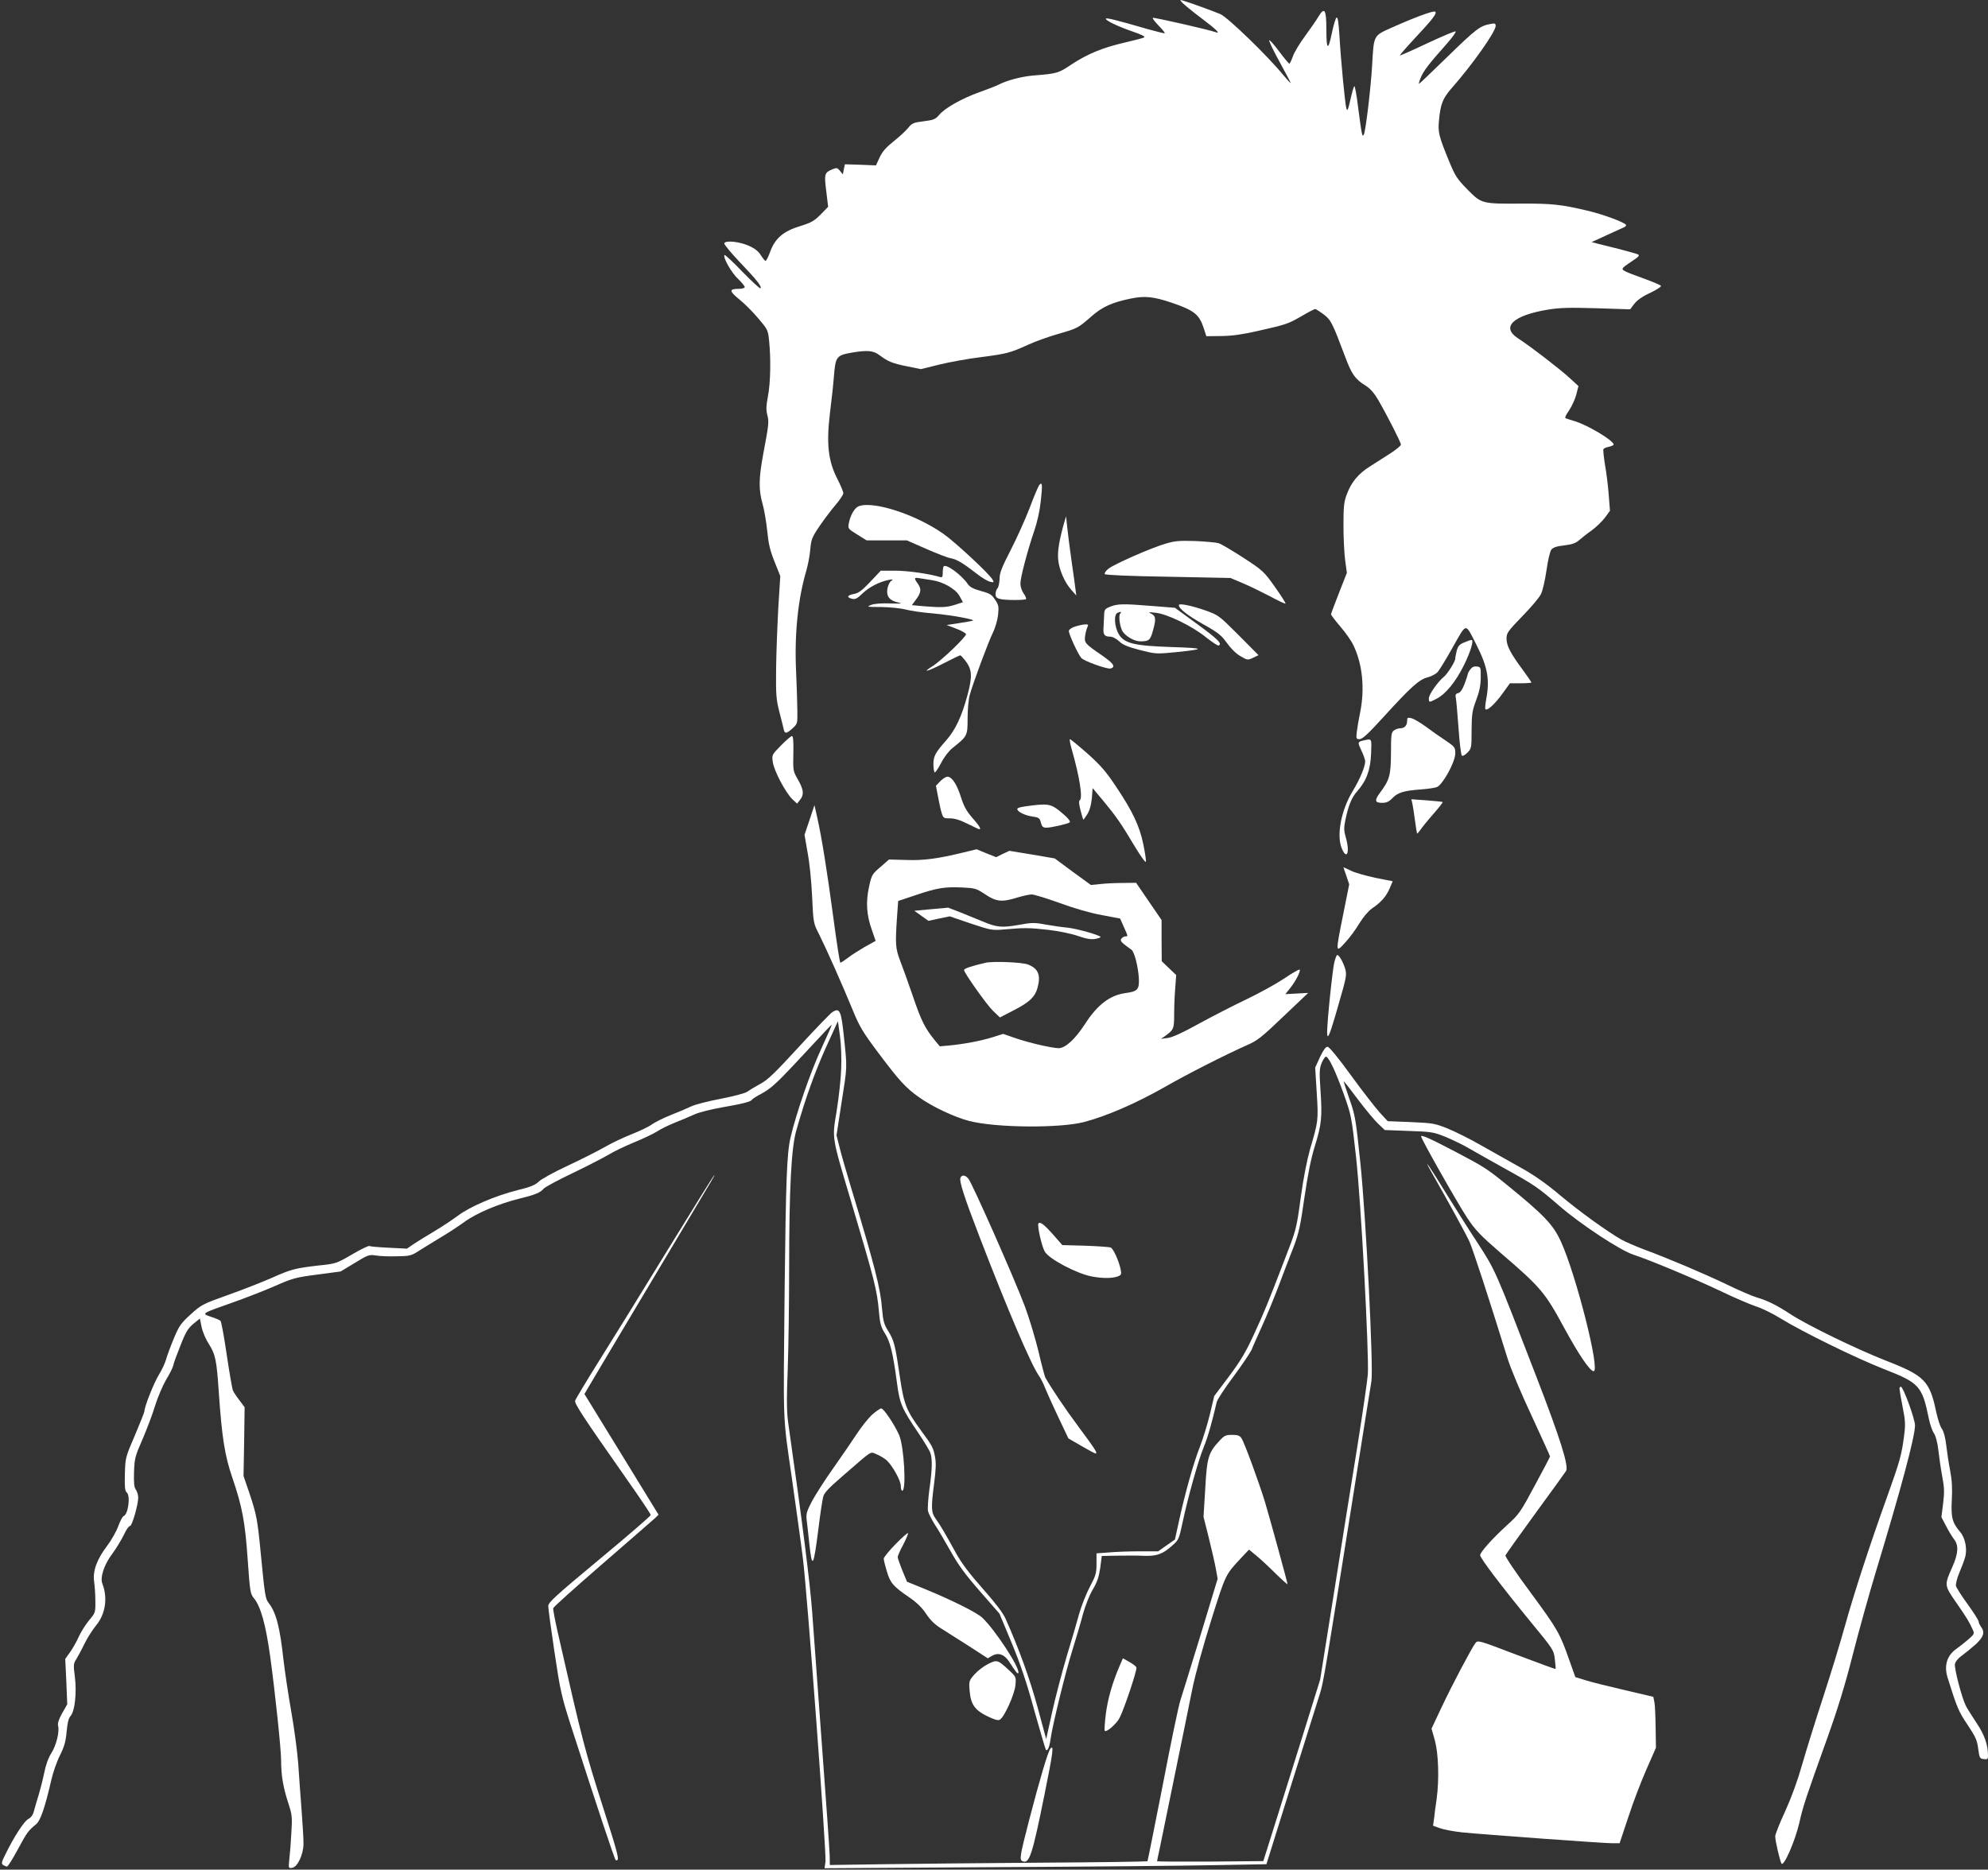 <?xml version="1.0" standalone="no"?>
<!DOCTYPE svg PUBLIC "-//W3C//DTD SVG 20010904//EN"
 "http://www.w3.org/TR/2001/REC-SVG-20010904/DTD/svg10.dtd">
<svg version="1.0" xmlns="http://www.w3.org/2000/svg"
 width="1280pt" height="1204pt" viewBox="0 0 1280 1204"
 preserveAspectRatio="xMidYMid meet">
<rect x="0" y="0" width="1280" height="1204" fill="#333333" stroke="none"/>
<g transform="translate(0,1204) scale(0.1,-0.1)"
fill="#ffffff" stroke="none">
<path d="M7613 12022 c10 -11 65 -56 122 -99 95 -71 128 -104 91 -90 -39 15
-399 97 -404 92 -3 -3 14 -25 38 -50 24 -25 42 -46 39 -49 -2 -2 -49 10 -104
25 -214 62 -275 77 -275 68 0 -12 81 -51 178 -84 53 -18 78 -31 69 -36 -7 -4
-64 -19 -125 -33 -140 -32 -240 -73 -343 -141 -84 -56 -91 -59 -243 -71 -76
-6 -172 -31 -228 -60 -15 -8 -70 -29 -123 -48 -112 -40 -222 -102 -259 -147
-23 -27 -35 -32 -99 -40 -65 -8 -75 -12 -100 -43 -16 -20 -58 -58 -93 -86 -48
-38 -72 -65 -90 -103 l-24 -52 -100 4 -100 3 -7 -33 -6 -32 -19 23 c-16 20
-21 21 -48 10 -52 -22 -54 -30 -40 -141 l12 -101 -48 -49 c-41 -42 -61 -53
-132 -75 -107 -32 -162 -79 -193 -165 -12 -33 -25 -59 -30 -59 -4 0 -17 16
-30 36 -15 25 -39 44 -77 61 -59 27 -152 37 -159 16 -2 -6 43 -61 101 -122
109 -114 143 -157 132 -168 -3 -3 -55 45 -116 107 -60 63 -112 111 -115 108
-13 -13 45 -116 89 -156 25 -24 44 -48 41 -53 -4 -5 -21 -9 -38 -9 -64 0 -63
-14 2 -67 34 -27 89 -82 123 -123 60 -70 63 -75 70 -144 12 -120 9 -270 -7
-355 -12 -63 -13 -90 -5 -122 12 -45 11 -58 -26 -254 -29 -157 -30 -229 -4
-320 11 -39 24 -117 30 -175 8 -82 18 -125 47 -197 l37 -93 -13 -207 c-6 -115
-13 -291 -14 -393 -2 -163 1 -195 20 -270 12 -47 25 -97 28 -112 7 -35 17 -35
57 1 32 29 33 31 32 108 0 43 -4 157 -8 253 -12 241 11 469 65 653 11 38 23
100 26 139 6 65 11 78 61 152 31 45 77 106 104 137 26 31 48 64 48 73 0 9 -18
52 -40 95 -58 114 -70 226 -46 423 10 79 22 188 26 243 10 118 17 127 113 144
101 17 139 14 178 -15 56 -42 84 -54 179 -73 l90 -18 117 29 c65 16 185 38
268 48 169 22 187 27 305 80 47 22 135 53 195 70 124 36 126 37 214 114 70 61
130 88 250 113 91 19 147 13 261 -25 148 -50 181 -76 210 -164 l17 -53 99 1
c70 1 138 11 234 33 184 42 191 44 280 95 44 26 83 46 88 46 5 0 29 -16 54
-34 48 -37 56 -53 140 -276 41 -110 63 -142 133 -185 28 -18 54 -48 78 -89 59
-102 147 -275 147 -289 0 -7 -30 -32 -67 -56 -38 -24 -97 -62 -133 -85 -75
-47 -120 -102 -149 -181 -18 -47 -21 -78 -21 -199 0 -78 5 -179 11 -224 l11
-81 -51 -130 c-28 -71 -51 -133 -51 -137 0 -5 27 -40 60 -79 33 -38 71 -92 84
-120 59 -123 74 -279 44 -430 -9 -44 -19 -101 -22 -127 -5 -45 -4 -48 18 -48
18 0 57 36 155 144 175 192 229 241 283 254 24 6 53 22 64 34 12 13 56 85 99
162 90 159 78 157 150 16 74 -146 88 -226 64 -354 -6 -32 -8 -60 -5 -63 12
-12 60 32 108 98 l50 69 69 0 c38 0 69 2 69 5 0 3 -24 38 -53 78 -82 110 -107
159 -107 204 0 36 7 47 101 144 56 57 110 121 120 142 11 20 27 90 36 153 10
69 23 124 32 135 11 14 36 22 84 27 51 6 74 15 95 34 15 13 51 42 81 63 29 21
67 58 85 82 l32 44 -8 102 c-4 56 -15 143 -24 194 -8 51 -13 96 -10 101 3 5
19 12 36 15 16 4 30 10 30 14 -2 27 -169 127 -255 152 -22 7 -46 14 -53 17 -9
2 -2 19 22 53 18 28 39 74 46 103 l13 52 -59 54 c-62 57 -260 209 -331 254
-110 72 -31 147 193 184 81 13 139 14 314 9 l216 -7 27 36 c18 23 53 48 104
71 43 21 72 40 67 45 -5 5 -52 25 -104 44 -138 50 -152 57 -139 72 6 7 33 27
61 45 36 23 46 34 36 40 -7 4 -61 19 -118 34 -58 14 -122 31 -144 36 l-38 10
98 45 c55 25 105 48 112 51 6 3 12 9 12 13 0 15 -148 70 -252 94 -170 40 -225
45 -413 45 -264 -2 -265 -2 -356 90 -67 68 -79 87 -116 176 -70 170 -75 192
-68 270 10 105 24 140 78 203 138 156 287 368 287 405 0 17 -5 18 -37 12 -64
-12 -91 -33 -274 -211 -98 -96 -180 -174 -183 -174 -2 0 2 17 11 38 16 43 56
94 162 213 41 46 69 85 63 87 -6 2 -89 -33 -183 -77 -95 -45 -174 -80 -176
-78 -1 2 42 52 96 110 117 125 146 163 131 172 -12 7 -127 -35 -277 -102 -121
-54 -117 -47 -128 -238 -8 -144 -42 -432 -54 -452 -10 -19 -13 -4 -37 179 -9
75 -20 135 -24 133 -4 -2 -15 -41 -25 -86 -15 -66 -20 -77 -26 -58 -9 30 -36
313 -45 472 -5 78 -10 117 -18 114 -6 -2 -20 -48 -31 -102 -24 -115 -35 -108
-35 25 0 129 -12 148 -51 83 -12 -21 -51 -77 -86 -125 -35 -47 -71 -107 -79
-132 -9 -25 -19 -46 -22 -46 -4 0 -34 36 -67 80 -33 44 -61 76 -63 70 -2 -6
28 -68 67 -139 39 -71 71 -132 71 -135 0 -4 -23 21 -52 56 -99 121 -354 367
-400 387 -48 20 -199 75 -238 86 -25 8 -25 7 -7 -13z"/>
<path d="M6692 8917 c-7 -8 -35 -74 -62 -147 -28 -73 -83 -195 -122 -271 -58
-113 -72 -148 -72 -186 -1 -27 -7 -54 -13 -61 -7 -7 -13 -24 -13 -38 0 -17 7
-26 28 -31 33 -9 159 -9 168 -1 3 4 -3 20 -15 36 -12 17 -21 45 -21 64 0 39
46 214 90 342 18 52 35 129 41 187 12 108 10 129 -9 106z"/>
<path d="M5529 8780 c-27 -11 -54 -57 -64 -111 -6 -33 -4 -35 54 -71 l61 -38
129 0 130 0 123 -54 c68 -30 140 -58 160 -61 39 -7 80 -32 170 -102 29 -23 66
-45 82 -49 26 -6 27 -5 17 13 -17 34 -241 242 -315 294 -178 126 -453 215
-547 179z"/>
<path d="M6852 8675 c-31 -110 -44 -184 -39 -237 6 -66 41 -148 86 -198 l31
-35 -6 45 c-3 25 -14 106 -25 180 -10 74 -23 169 -27 210 l-8 75 -12 -40z"/>
<path d="M7505 8539 c-91 -26 -332 -132 -369 -162 -16 -13 -26 -28 -23 -34 4
-6 155 -13 408 -17 l401 -8 81 -34 c45 -19 124 -58 176 -85 51 -28 95 -48 98
-46 2 3 -28 51 -68 107 -71 100 -76 105 -203 188 -71 46 -143 89 -160 94 -17
5 -85 11 -151 14 -100 3 -131 1 -190 -17z"/>
<path d="M6076 8393 c-3 -4 -6 -22 -6 -40 0 -28 -3 -33 -17 -29 -74 22 -204
40 -285 41 l-97 0 -68 -72 c-53 -56 -76 -73 -105 -78 -44 -8 -49 -22 -12 -31
21 -5 33 1 67 34 43 41 105 74 167 87 31 6 33 5 17 -7 -10 -7 -21 -32 -24 -53
-6 -48 16 -74 75 -86 26 -6 10 -7 -53 -5 -58 2 -103 -1 -125 -9 -33 -13 -29
-14 65 -14 55 -1 125 -8 155 -16 30 -8 109 -20 175 -25 121 -11 280 -40 258
-47 -6 -2 -47 -10 -90 -16 l-78 -12 63 -24 c34 -13 62 -29 62 -35 0 -18 -160
-171 -214 -205 -76 -47 -36 -37 73 19 54 28 100 50 104 50 3 0 18 -16 33 -35
43 -57 46 -100 13 -222 -36 -135 -77 -223 -137 -291 -71 -80 -82 -102 -82
-154 0 -26 4 -49 8 -52 4 -2 23 25 41 60 20 39 50 78 74 97 96 77 97 78 97
191 0 55 6 124 14 151 21 77 121 345 149 401 14 28 29 78 33 112 6 56 4 66
-19 100 -21 33 -34 41 -91 56 -48 13 -72 26 -84 44 -40 59 -139 132 -156 115z
m-76 -89 c74 -11 152 -56 178 -102 l22 -40 -49 -16 c-55 -18 -90 -19 -204 -10
l-76 7 23 31 c37 48 40 72 17 105 -28 39 -27 44 12 37 17 -3 52 -8 77 -12z"/>
<path d="M7148 8133 c-35 -14 -38 -19 -39 -57 -1 -22 -3 -59 -4 -81 -3 -43 7
-55 45 -55 13 0 38 -13 55 -29 23 -23 54 -36 134 -57 103 -26 105 -26 230 -14
195 20 192 26 -19 33 -246 8 -310 23 -346 82 -29 48 -34 129 -8 139 23 9 28 7
16 -6 -11 -14 -2 -81 14 -111 19 -33 77 -67 115 -67 58 0 66 7 84 75 20 71 16
91 -17 105 -17 8 -9 9 32 4 74 -7 235 -85 325 -158 39 -31 75 -54 80 -53 28 9
-2 40 -135 137 l-145 106 -150 12 c-184 15 -220 14 -267 -5z"/>
<path d="M7590 8143 c1 -23 56 -66 157 -123 98 -55 118 -72 153 -121 24 -34
58 -68 86 -84 46 -27 47 -27 82 -11 l35 17 -128 129 c-127 127 -130 129 -214
159 -92 32 -171 48 -171 34z"/>
<path d="M6925 8006 c-23 -6 -41 -19 -43 -28 -3 -16 57 -148 80 -175 16 -20
168 -74 189 -68 34 11 20 32 -58 86 -108 74 -113 80 -106 126 3 21 10 46 15
56 7 14 4 17 -14 16 -13 0 -41 -6 -63 -13z"/>
<path d="M9428 7903 c-30 -12 -40 -23 -48 -51 -5 -21 -10 -44 -10 -53 0 -19
-50 -99 -75 -119 -38 -31 -95 -113 -95 -136 0 -29 1 -29 49 -4 58 29 124 110
175 213 45 90 68 168 50 166 -5 0 -26 -7 -46 -16z"/>
<path d="M9466 7728 c-9 -12 -16 -26 -16 -30 0 -4 -9 -32 -20 -62 -14 -36 -27
-56 -41 -59 -17 -5 -20 -11 -15 -34 3 -15 10 -102 17 -193 6 -91 16 -169 21
-175 5 -6 19 1 36 18 26 27 27 30 27 145 1 104 4 125 29 192 21 55 29 94 30
145 1 69 0 70 -26 73 -18 2 -31 -4 -42 -20z"/>
<path d="M9060 7398 c0 -30 -17 -48 -45 -48 -12 0 -30 -6 -40 -14 -17 -12 -19
-28 -19 -147 -1 -144 -9 -171 -72 -256 -35 -47 -32 -63 14 -63 29 0 45 7 67
30 34 36 73 48 180 56 44 3 92 10 106 15 38 15 119 162 119 217 0 39 -3 43
-62 83 -35 23 -92 63 -128 90 -36 26 -78 51 -93 54 -24 6 -27 4 -27 -17z"/>
<path d="M5028 7239 c-59 -60 -59 -61 -52 -107 7 -55 83 -198 126 -239 l30
-28 19 24 c27 33 24 65 -13 130 -32 55 -32 58 -30 168 2 79 -1 113 -9 113 -6
0 -38 -27 -71 -61z"/>
<path d="M6901 7213 c50 -175 72 -314 51 -327 -7 -4 -5 -25 5 -64 8 -31 16
-58 18 -60 1 -2 13 14 26 35 15 25 25 60 29 103 l5 65 71 -85 c83 -101 109
-138 200 -290 38 -63 70 -108 72 -99 2 9 -6 60 -17 114 -24 116 -69 212 -179
375 -61 92 -98 134 -181 208 -57 50 -108 92 -112 92 -4 0 1 -30 12 -67z"/>
<path d="M8785 7273 c-45 -10 -45 -11 -20 -65 14 -29 25 -61 25 -70 0 -35 -34
-116 -82 -195 -72 -119 -103 -279 -70 -363 33 -83 55 -31 28 64 -13 44 -14 65
-5 108 19 97 42 153 77 192 60 67 86 138 90 244 4 97 5 96 -43 85z"/>
<path d="M6056 7011 l-30 -31 13 -67 c7 -38 17 -85 23 -105 11 -36 13 -38 55
-38 30 0 65 -11 113 -35 38 -19 72 -35 75 -35 14 0 1 22 -44 73 -37 42 -55 75
-72 128 -26 84 -57 133 -85 137 -11 2 -31 -10 -48 -27z"/>
<path d="M9093 6869 c3 -13 11 -62 17 -109 6 -47 13 -86 14 -88 2 -1 11 9 20
22 9 14 46 60 82 101 37 42 65 78 63 80 -2 2 -49 7 -103 11 l-99 7 6 -24z"/>
<path d="M6645 6853 c-69 -8 -95 -14 -95 -23 0 -17 48 -41 96 -48 43 -6 49
-10 56 -40 7 -26 13 -32 36 -32 31 0 140 25 149 34 8 8 -14 33 -70 78 -50 39
-73 43 -172 31z"/>
<path d="M5212 6759 l-32 -95 20 -115 c12 -62 25 -190 29 -284 8 -170 8 -170
46 -244 46 -92 150 -326 216 -487 43 -105 65 -142 165 -275 133 -177 175 -224
260 -284 82 -60 233 -131 326 -154 171 -44 579 -47 736 -7 146 38 337 121 525
228 143 82 387 206 527 268 67 29 95 52 234 185 l159 151 -73 -4 -74 -4 31 39
c36 45 69 110 61 119 -4 3 -48 -22 -99 -57 -51 -34 -161 -95 -245 -135 -84
-40 -222 -111 -306 -157 -101 -56 -168 -87 -198 -91 l-45 -6 25 17 c57 41 60
48 60 141 0 48 3 124 7 170 l6 83 -46 44 -47 45 -1 132 0 133 -82 120 -82 120
-85 -1 c-47 0 -112 -3 -146 -7 l-60 -6 -117 85 -116 86 -146 25 -146 24 -43
-20 -42 -21 -63 25 -63 26 -82 -20 c-169 -41 -258 -53 -371 -49 l-111 3 -55
-48 c-55 -47 -57 -51 -74 -130 -21 -98 -16 -178 19 -277 l24 -69 -67 -37 c-36
-21 -86 -52 -110 -71 -24 -18 -47 -33 -50 -33 -4 0 -24 129 -45 288 -41 306
-75 518 -104 647 l-18 80 -32 -96z m1131 -478 c71 -48 107 -52 207 -21 36 11
78 20 93 20 15 0 96 -25 180 -55 94 -35 197 -64 271 -78 l118 -22 24 -54 c28
-63 28 -61 10 -61 -7 0 -19 -6 -25 -14 -9 -11 -5 -19 17 -37 16 -13 37 -28 46
-34 20 -12 46 -116 49 -193 2 -64 -10 -77 -86 -87 -101 -14 -181 -75 -261
-199 -64 -99 -127 -156 -170 -156 -45 1 -189 34 -279 65 l-78 27 -70 -22 c-74
-23 -184 -44 -281 -53 l-57 -5 -34 41 c-62 77 -86 124 -140 284 -30 87 -67
190 -82 228 -29 77 -31 105 -20 271 l8 112 111 37 c138 47 188 55 300 50 84
-4 91 -6 149 -44z"/>
<path d="M5996 6185 l-109 -10 46 -33 45 -32 69 15 68 14 135 -46 c132 -44
137 -45 220 -38 126 11 154 11 280 -3 67 -8 146 -24 190 -39 57 -20 85 -24
114 -19 21 4 35 10 32 13 -14 14 -155 53 -211 59 -33 3 -97 12 -142 20 -74 14
-91 13 -174 -2 -106 -19 -142 -16 -229 21 -36 15 -101 41 -145 59 l-80 31
-109 -10z"/>
<path d="M6345 5840 c-91 -21 -140 -38 -138 -47 4 -23 146 -223 186 -262 l45
-43 91 47 c99 51 135 85 151 143 23 82 5 126 -62 151 -39 15 -225 22 -273 11z"/>
<path d="M8650 6455 c0 -1 8 -26 19 -56 l18 -54 -38 -190 c-51 -254 -51 -254
12 -185 28 30 69 86 91 123 25 41 57 79 82 97 59 40 92 78 114 130 l19 45
-111 22 c-61 13 -132 33 -158 46 -27 13 -48 23 -48 22z"/>
<path d="M8590 5838 c-6 -29 -20 -145 -31 -257 -27 -284 -19 -285 61 -4 50
172 52 186 41 225 -14 45 -39 88 -51 88 -5 0 -13 -24 -20 -52z"/>
<path d="M5359 5522 c-13 -8 -109 -108 -214 -222 -154 -168 -201 -214 -250
-240 -33 -18 -71 -41 -85 -51 -15 -10 -89 -29 -170 -45 -80 -15 -165 -37 -190
-49 -25 -12 -83 -37 -130 -55 -47 -19 -102 -46 -123 -61 -20 -15 -79 -43 -130
-63 -50 -20 -128 -56 -172 -82 -44 -25 -152 -80 -240 -121 -88 -41 -172 -87
-187 -103 -22 -21 -52 -34 -135 -54 -143 -36 -307 -106 -385 -165 -35 -26
-103 -71 -153 -101 -49 -29 -109 -66 -133 -82 l-42 -29 -117 6 c-64 3 -120 8
-125 11 -5 3 -55 -21 -111 -54 -100 -58 -104 -60 -212 -71 -149 -17 -180 -24
-298 -77 -56 -25 -182 -75 -280 -110 -174 -62 -181 -66 -249 -128 -64 -58 -75
-74 -110 -158 -21 -51 -43 -111 -49 -133 -6 -22 -26 -66 -46 -98 -33 -54 -93
-206 -93 -234 0 -7 -28 -77 -61 -155 -61 -142 -62 -144 -65 -250 -2 -83 0
-109 12 -119 25 -21 10 -141 -20 -152 -7 -3 -23 -33 -35 -66 -12 -34 -45 -91
-72 -127 -65 -85 -93 -161 -83 -229 4 -27 8 -84 8 -125 1 -75 0 -76 -41 -125
-23 -28 -53 -76 -67 -107 -14 -32 -39 -76 -56 -99 l-30 -42 7 -146 6 -146 -33
-58 c-22 -39 -30 -65 -26 -81 10 -39 -12 -126 -43 -175 -19 -29 -36 -76 -46
-126 -9 -44 -25 -107 -35 -140 -10 -33 -24 -79 -30 -102 -7 -30 -19 -47 -38
-57 -27 -14 -93 -116 -148 -229 -25 -49 -26 -59 -14 -67 8 -5 20 -10 25 -10 6
0 37 50 70 111 60 111 66 119 117 161 29 24 57 106 99 288 11 47 35 117 55
156 28 56 37 88 43 152 5 56 12 87 25 101 28 30 41 152 28 253 -10 76 -9 86 9
113 10 17 35 62 53 100 19 39 53 91 74 117 61 73 77 177 41 270 -16 40 12 125
66 195 24 33 57 87 73 120 15 33 33 58 39 56 12 -4 53 137 53 183 0 16 -7 39
-15 51 -12 16 -14 44 -12 115 3 86 7 101 54 208 27 63 65 162 82 219 18 57 50
131 70 165 21 34 42 75 46 91 3 17 25 76 48 133 33 85 48 108 82 137 l42 34
11 -54 c6 -31 27 -80 48 -112 41 -65 49 -102 63 -313 20 -287 38 -404 87 -546
64 -188 82 -284 99 -529 14 -204 17 -219 39 -246 44 -52 77 -169 106 -379 31
-225 70 -596 70 -666 0 -98 13 -174 47 -278 24 -73 25 -88 19 -188 -3 -60 -9
-136 -13 -169 -6 -60 -6 -61 18 -57 34 4 72 84 73 152 1 28 -5 125 -12 216 -7
91 -17 228 -22 305 -6 78 -26 228 -45 335 -19 107 -41 257 -50 333 -23 210
-47 302 -95 364 -21 27 -25 49 -50 309 -22 228 -27 258 -76 404 l-36 105 4
222 3 221 -33 44 c-18 23 -37 52 -42 63 -5 11 -23 115 -40 230 -17 116 -35
214 -40 219 -5 5 -32 17 -61 26 -64 22 -66 20 144 94 85 30 207 78 271 106
108 48 130 54 268 72 l151 20 91 55 c85 52 93 55 136 48 25 -4 86 -7 135 -5
86 1 93 3 150 40 33 21 96 59 140 86 44 26 109 69 145 95 78 57 221 117 350
149 103 25 139 39 161 66 8 9 92 55 187 100 96 46 200 100 232 119 31 19 105
55 164 79 59 24 125 56 147 70 21 14 71 39 111 55 40 16 98 40 128 54 30 14
111 34 180 46 133 23 187 37 192 50 2 4 31 23 66 41 50 27 92 64 200 179 226
243 243 261 247 261 2 0 -28 -68 -66 -151 -70 -150 -164 -423 -199 -574 -24
-103 -30 -276 -38 -974 -9 -899 -13 -807 46 -1216 28 -198 61 -434 72 -525 28
-226 152 -1895 145 -1948 l-6 -43 1088 7 c598 3 1239 9 1423 13 l334 6 161
515 c89 283 172 547 184 585 22 70 34 141 221 1320 56 352 105 663 110 690 14
87 -35 1059 -71 1405 -30 290 -34 310 -71 414 -21 60 -37 110 -36 112 2 1 43
-51 92 -117 49 -65 108 -136 131 -157 l41 -39 155 -6 c149 -5 159 -7 241 -40
46 -20 109 -50 139 -68 30 -17 135 -77 234 -132 195 -108 212 -119 358 -245
138 -119 391 -285 472 -311 105 -34 399 -157 565 -236 85 -41 186 -84 224 -97
39 -12 108 -46 155 -75 142 -88 493 -260 670 -329 231 -90 247 -109 291 -324
8 -36 22 -76 32 -90 11 -16 22 -56 28 -106 5 -45 16 -121 25 -170 14 -74 15
-102 6 -176 l-11 -88 30 -57 c16 -32 40 -70 51 -85 31 -38 28 -91 -9 -175 -54
-122 -55 -120 24 -234 69 -100 81 -119 105 -172 13 -27 11 -30 -26 -63 -22
-19 -59 -48 -81 -64 -59 -42 -78 -108 -54 -184 61 -195 71 -218 129 -304 52
-78 61 -99 68 -154 8 -59 10 -63 36 -66 23 -3 27 0 27 21 0 71 -22 135 -74
212 -29 44 -61 94 -69 111 -26 52 -75 240 -70 268 4 17 21 38 47 56 22 16 62
49 89 73 50 48 58 76 32 111 -8 11 -15 26 -15 33 0 8 -32 58 -70 111 -39 53
-73 107 -76 118 -3 13 6 49 21 85 15 35 32 80 37 99 16 52 2 125 -30 163 -52
61 -61 93 -55 209 4 76 1 128 -11 189 -9 46 -20 119 -25 163 -6 50 -16 88 -28
105 -11 14 -27 64 -37 111 -41 196 -75 231 -316 325 -195 76 -511 230 -620
301 -92 60 -148 88 -219 109 -30 9 -116 46 -190 82 -150 72 -381 170 -536 227
-55 21 -120 49 -145 63 -94 54 -270 181 -394 285 -89 75 -168 131 -255 179
-69 39 -184 104 -256 144 -71 41 -168 89 -215 108 -80 32 -94 35 -235 41
l-150 6 -50 54 c-27 30 -111 137 -185 239 -83 115 -142 186 -152 186 -12 1
-27 -20 -49 -66 l-31 -68 10 -163 c11 -177 10 -183 -43 -362 -20 -71 -43 -188
-59 -305 -30 -217 -28 -208 -108 -415 -109 -284 -126 -324 -192 -468 -52 -114
-84 -169 -161 -273 l-97 -129 -28 -118 c-16 -65 -45 -159 -64 -208 -40 -100
-96 -300 -135 -479 l-26 -119 -54 -38 -54 -38 -116 0 c-64 0 -153 -3 -198 -7
l-83 -6 0 -68 c0 -60 -5 -76 -42 -146 -23 -43 -54 -121 -69 -173 -14 -52 -51
-178 -82 -280 -30 -102 -72 -262 -93 -357 l-38 -172 -56 207 c-50 182 -118
372 -206 569 -15 35 -67 103 -146 192 -87 98 -138 166 -173 230 -68 124 -101
180 -130 220 -30 41 -31 71 -10 232 11 86 13 129 5 169 -11 57 -17 69 -87 164
-97 132 -113 171 -139 349 -30 206 -37 234 -76 297 -27 43 -32 64 -39 143 -10
131 -46 272 -203 792 -25 83 -56 189 -68 237 l-22 87 32 208 c38 240 37 221
16 424 -18 172 -27 192 -75 161z m57 -367 c-2 -66 -16 -187 -29 -269 -30 -180
-34 -158 92 -580 151 -507 169 -578 180 -712 7 -78 13 -100 39 -141 34 -53 52
-129 77 -316 17 -135 32 -169 136 -322 37 -55 72 -113 78 -128 15 -39 14 -107
-5 -238 -8 -61 -12 -124 -9 -140 4 -16 24 -55 44 -87 21 -31 66 -109 102 -172
49 -88 93 -148 189 -258 l125 -143 78 -187 c57 -138 96 -252 146 -435 38 -136
72 -251 75 -255 11 -11 23 17 30 68 12 87 94 424 140 571 25 80 57 188 70 239
15 53 41 119 62 154 28 47 39 79 48 139 l10 77 101 2 c55 1 132 1 171 -1 83
-3 121 11 184 68 39 34 42 42 64 146 34 161 101 400 136 485 26 63 54 161 84
291 3 15 52 90 109 166 57 77 109 155 117 174 7 19 38 88 68 154 30 66 78 183
107 260 29 77 71 187 94 245 34 90 44 137 70 320 22 150 42 250 67 330 43 139
48 186 36 360 -8 121 -7 139 9 178 11 24 23 41 29 37 21 -13 60 -97 110 -235
51 -143 52 -149 81 -410 32 -286 84 -1260 76 -1400 -3 -41 -33 -246 -66 -455
-34 -209 -102 -634 -151 -946 l-90 -565 -109 -350 c-60 -192 -143 -455 -183
-584 l-74 -235 -342 -3 c-188 -1 -342 0 -342 2 0 3 7 38 16 78 8 40 51 249 95
463 44 215 96 468 115 564 22 107 70 280 124 452 92 293 90 288 192 397 l50
53 46 -38 c26 -21 82 -73 124 -115 43 -42 78 -73 78 -70 0 10 -116 433 -146
532 -37 121 -132 381 -150 407 -11 18 -24 23 -61 23 -41 0 -50 -4 -82 -39 -71
-76 -80 -108 -91 -309 l-11 -180 35 -139 c19 -76 39 -165 45 -199 l11 -61
-109 -359 c-61 -197 -119 -388 -131 -424 -12 -36 -63 -282 -114 -548 -52 -265
-96 -485 -98 -488 -3 -2 -308 -7 -679 -9 -371 -3 -830 -7 -1020 -10 l-346 -5
-1 63 c-1 34 -24 366 -52 737 -27 371 -54 740 -60 820 -14 195 -64 588 -154
1220 -11 75 -12 150 -4 355 5 143 9 433 9 645 0 519 14 778 46 890 59 208 120
377 191 535 l77 169 13 -94 c8 -57 11 -143 8 -215z"/>
<path d="M5613 2928 c-25 -24 -70 -81 -100 -127 -30 -46 -98 -145 -151 -220
-53 -75 -113 -169 -135 -210 -33 -64 -38 -81 -33 -120 3 -25 11 -94 17 -153
18 -166 27 -152 59 101 11 91 25 182 30 201 7 28 36 58 137 145 186 161 164
148 209 129 22 -9 49 -26 62 -37 39 -36 92 -132 92 -166 0 -17 4 -31 9 -31 28
0 12 286 -20 359 -30 68 -99 171 -115 171 -8 0 -35 -19 -61 -42z"/>
<path d="M5765 2095 c-41 -42 -75 -84 -75 -92 0 -9 9 -46 20 -82 22 -75 41
-97 145 -168 48 -33 82 -66 109 -107 28 -42 57 -69 99 -95 32 -20 112 -71 178
-113 l119 -77 29 17 c39 22 78 8 108 -38 43 -67 57 -84 60 -73 11 32 -151 279
-232 355 -34 33 -195 113 -367 184 l-118 48 -30 72 c-16 40 -30 79 -30 87 0 8
16 44 36 81 19 37 33 70 30 73 -3 3 -39 -29 -81 -72z"/>
<path d="M7210 1315 c-48 -111 -78 -217 -90 -313 -7 -56 -10 -105 -7 -108 11
-12 77 46 96 84 30 59 114 310 108 324 -2 7 -23 23 -46 36 l-41 23 -20 -46z"/>
<path d="M6361 1324 c-28 -14 -67 -44 -87 -67 -35 -40 -36 -44 -31 -104 7 -87
32 -125 114 -165 48 -23 69 -29 81 -22 29 17 95 164 100 222 5 53 4 54 -44 99
-71 65 -74 66 -133 37z"/>
<path d="M6763 779 c-16 -19 -70 -203 -137 -461 -60 -232 -64 -256 -41 -264
43 -17 62 42 140 429 56 276 62 325 38 296z"/>
<path d="M9150 4722 c0 -16 233 -428 295 -522 55 -83 84 -113 221 -232 253
-217 282 -251 404 -477 96 -176 167 -281 191 -281 44 0 -113 621 -211 835 -50
110 -110 172 -360 375 -116 94 -140 109 -321 204 -162 85 -219 110 -219 98z"/>
<path d="M9212 4500 c114 -200 226 -405 249 -455 23 -52 123 -357 244 -748 21
-69 86 -223 156 -373 65 -141 119 -259 119 -263 0 -3 -44 -88 -98 -187 -92
-172 -101 -185 -177 -254 -95 -86 -175 -176 -175 -195 0 -19 143 -207 326
-430 146 -177 148 -181 155 -240 4 -33 6 -61 5 -63 -2 -1 -115 40 -252 92
-249 95 -249 95 -265 74 -25 -33 -149 -268 -219 -416 l-63 -134 22 -77 c23
-87 28 -250 11 -376 -6 -38 -13 -93 -16 -121 l-7 -51 44 -16 c24 -9 89 -21
144 -27 140 -14 910 -70 966 -70 l47 0 56 168 c30 93 83 231 117 308 l61 139
-2 130 c-1 72 -4 145 -8 164 l-7 34 -183 43 c-100 23 -213 51 -251 63 l-68 21
-38 107 c-62 176 -74 198 -249 436 -93 125 -166 233 -163 241 3 7 90 129 194
272 104 142 192 264 196 271 19 31 -34 201 -193 613 -265 687 -260 676 -377
857 -60 91 -153 239 -208 328 -94 154 -149 234 -93 135z"/>
<path d="M4300 3993 c-161 -263 -360 -585 -443 -717 -82 -131 -151 -246 -154
-256 -5 -19 51 -104 325 -495 89 -126 162 -235 162 -241 0 -6 -148 -134 -330
-285 -286 -238 -330 -278 -330 -302 0 -15 18 -148 40 -295 37 -247 44 -282
105 -472 171 -530 280 -858 289 -868 3 -3 9 -3 12 1 10 9 -9 76 -88 322 -123
386 -135 430 -298 1148 -17 76 -30 144 -28 151 2 8 145 136 318 286 173 150
325 282 338 294 l22 22 -238 388 -239 389 110 186 c61 102 248 416 415 696
348 583 314 525 309 525 -2 0 -136 -215 -297 -477z"/>
<path d="M6184 4455 c-9 -21 26 -129 121 -375 180 -468 334 -829 384 -899 11
-15 29 -50 39 -77 11 -27 49 -112 85 -188 l66 -139 83 -48 c46 -27 87 -49 92
-49 15 0 -1 26 -109 171 -89 120 -174 246 -215 319 -4 8 -24 83 -43 165 -20
83 -59 213 -87 289 -64 172 -342 801 -366 827 -20 23 -42 25 -50 4z"/>
<path d="M6686 4161 c-9 -14 22 -149 41 -181 28 -48 204 -141 302 -160 69 -13
132 -13 167 0 23 9 26 14 20 43 -11 55 -47 135 -64 143 -10 4 -83 9 -165 12
l-147 4 -57 65 c-60 68 -88 89 -97 74z"/>
<path d="M12230 3098 c0 -7 9 -60 20 -117 18 -89 19 -116 10 -185 -16 -124
-27 -165 -110 -396 -115 -320 -213 -622 -271 -830 -28 -102 -91 -308 -140
-458 -49 -150 -110 -345 -135 -433 -29 -103 -68 -210 -109 -301 -36 -77 -65
-151 -65 -163 0 -30 29 -154 40 -175 14 -25 87 141 115 261 25 112 44 166 184
557 63 176 112 335 160 525 38 149 106 394 151 542 163 538 250 864 250 936 0
41 -76 249 -91 249 -5 0 -9 -6 -9 -12z"/>
</g>
</svg>
